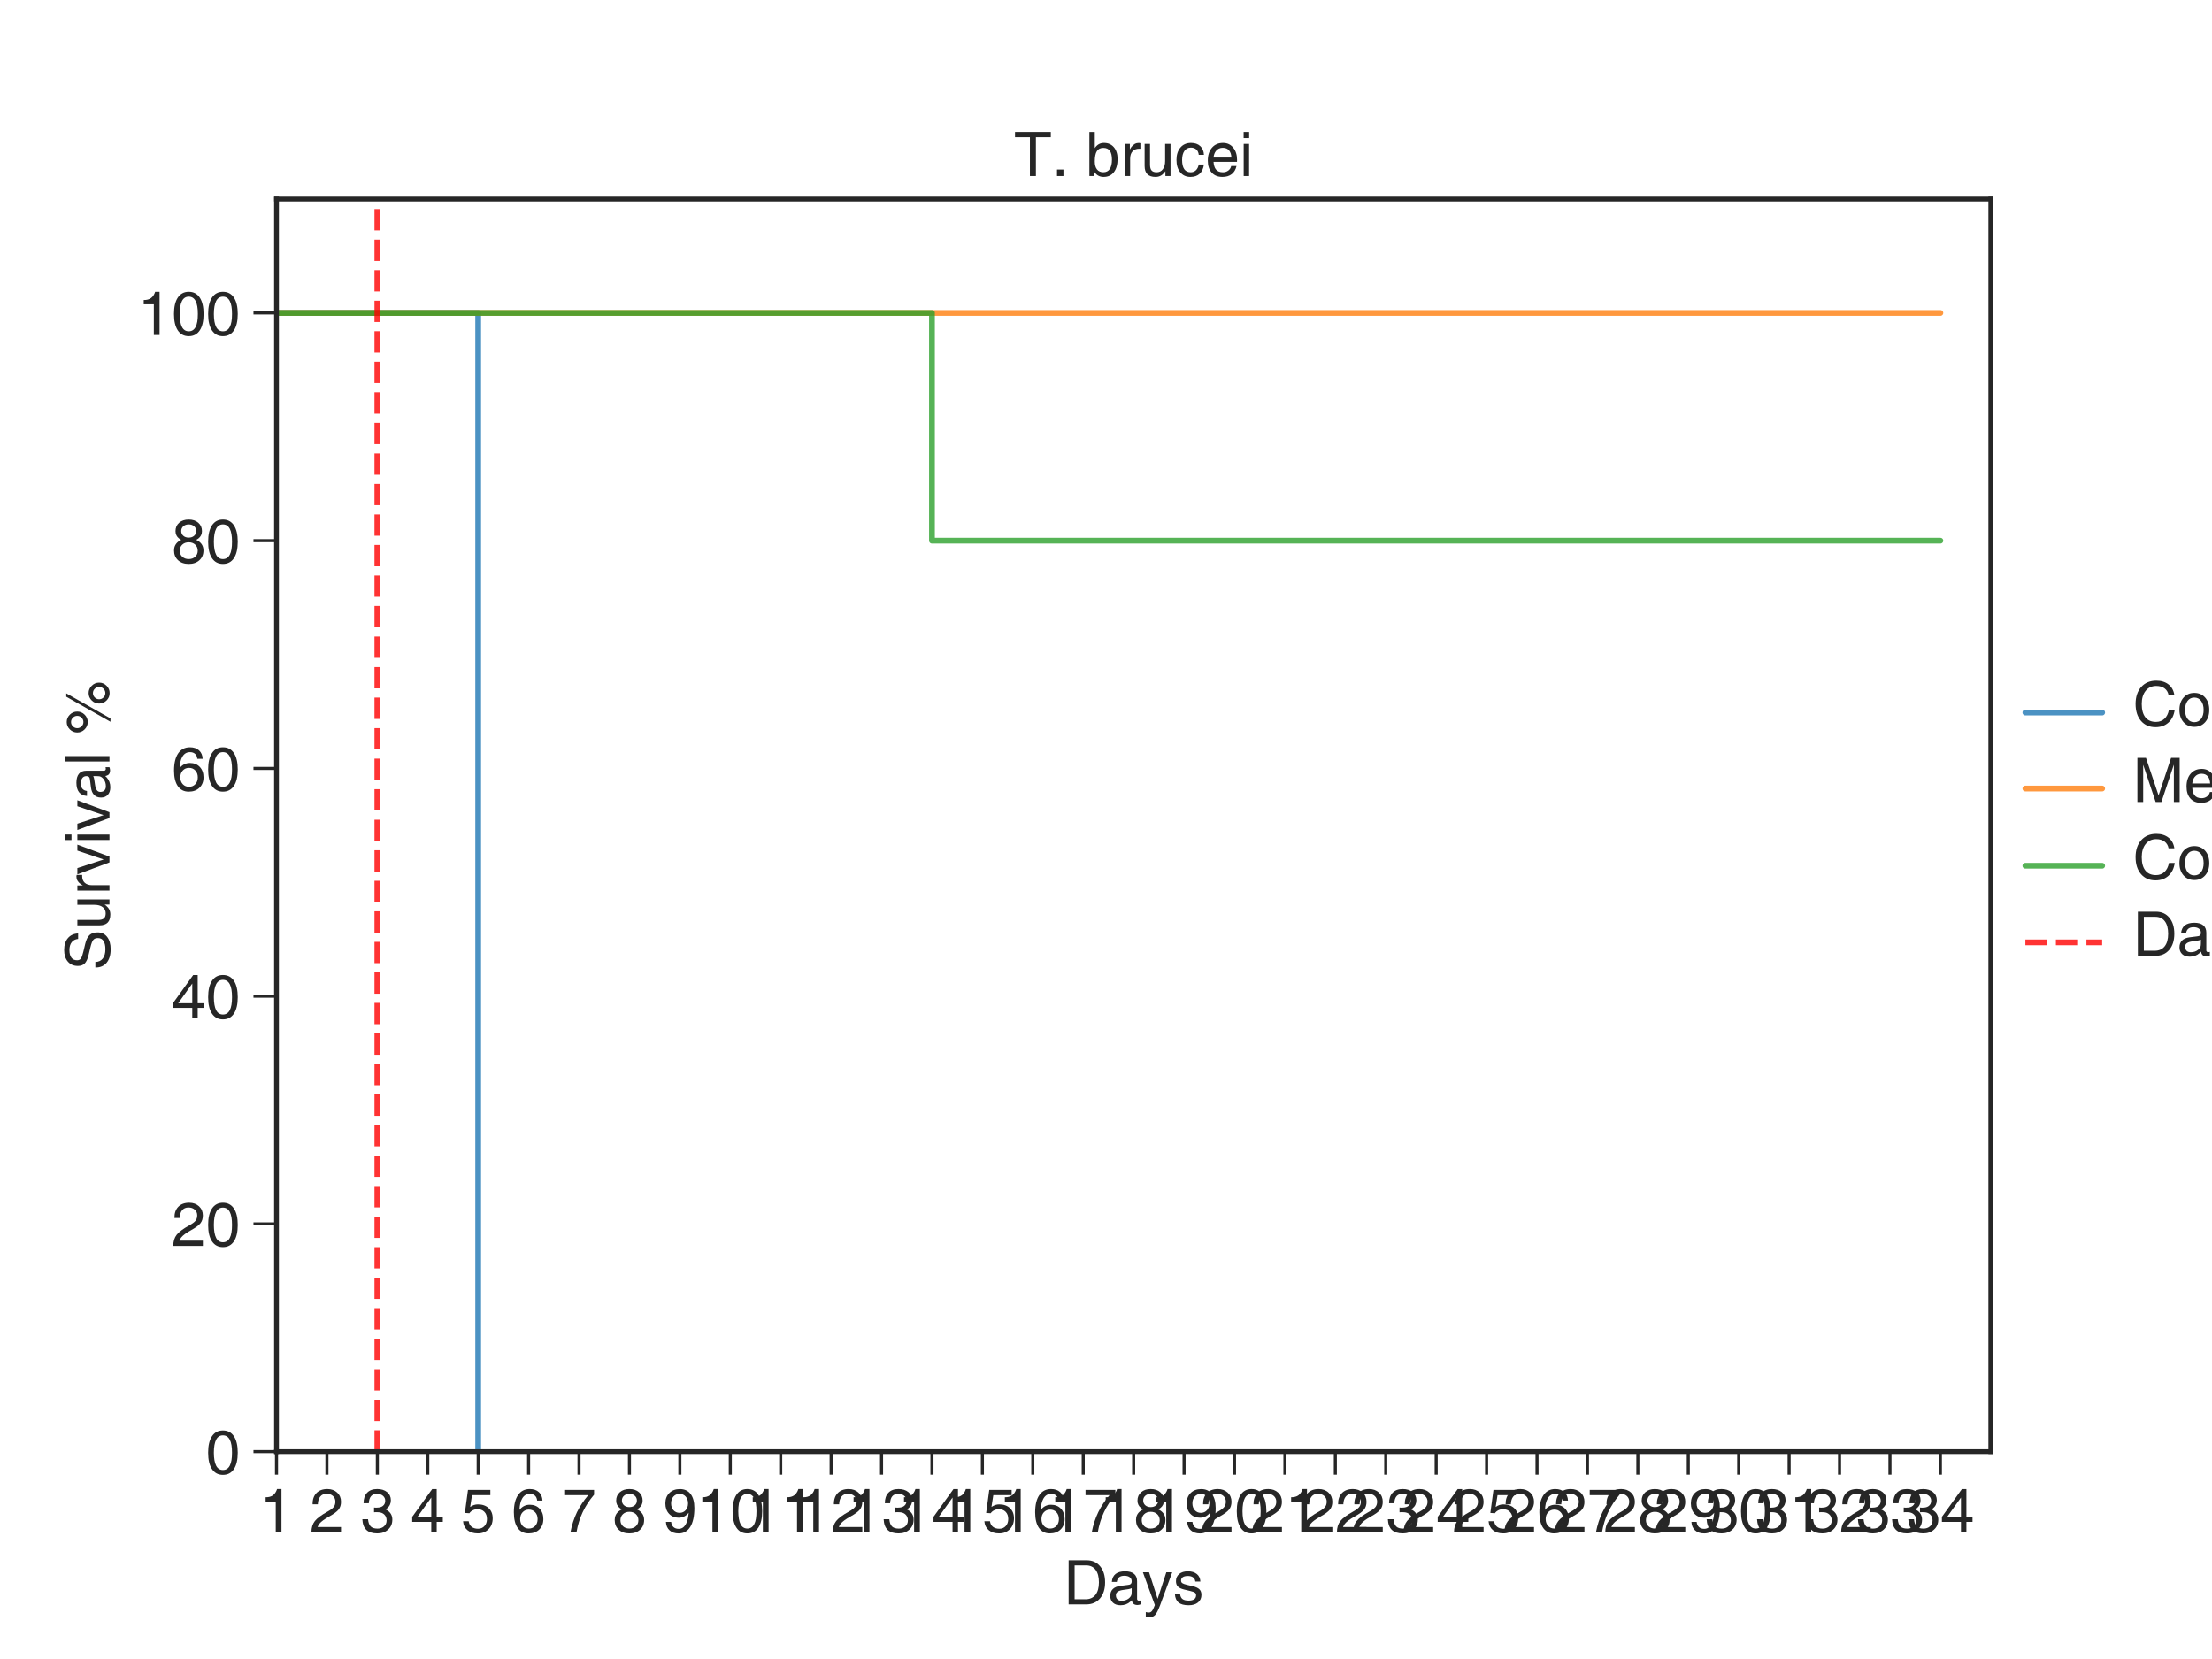 <?xml version="1.0" encoding="utf-8" standalone="no"?>
<!DOCTYPE svg PUBLIC "-//W3C//DTD SVG 1.1//EN"
  "http://www.w3.org/Graphics/SVG/1.1/DTD/svg11.dtd">
<!-- Created with matplotlib (http://matplotlib.org/) -->
<svg height="432pt" version="1.1" viewBox="0 0 576 432" width="576pt" xmlns="http://www.w3.org/2000/svg" xmlns:xlink="http://www.w3.org/1999/xlink">
 <defs>
  <style type="text/css">
*{stroke-linecap:butt;stroke-linejoin:round;}
  </style>
 </defs>
 <g id="figure_1">
  <g id="patch_1">
   <path d="M 0 432 
L 576 432 
L 576 0 
L 0 0 
z
" style="fill:#ffffff;"/>
  </g>
  <g id="axes_1">
   <g id="patch_2">
    <path d="M 72 378 
L 518.4 378 
L 518.4 51.84 
L 72 51.84 
z
" style="fill:#ffffff;"/>
   </g>
   <g id="matplotlib.axis_1">
    <g id="xtick_1">
     <g id="line2d_1">
      <defs>
       <path d="M 0 0 
L 0 6 
" id="m7b6639418f" style="stroke:#262626;stroke-width:0.8;"/>
      </defs>
      <g>
       <use style="fill:#262626;stroke:#262626;stroke-width:0.8;" x="72" xlink:href="#m7b6639418f" y="378"/>
      </g>
     </g>
     <g id="text_1">
      <!-- 1 -->
      <defs>
       <path d="M 26.562 0 
L 26.562 49.906 
L 26.562 49.906 
L 10.109 49.906 
L 10.109 56.938 
Q 17.391 56.781 21.922 60.062 
Q 26.516 63.375 28.719 70.312 
L 35.891 70.312 
L 35.891 70.312 
L 35.891 0 
L 35.891 0 
L 31.25 0 
L 26.562 0 
z
" id="Helvetica-31"/>
      </defs>
      <g style="fill:#262626;" transform="translate(67.551 398.985)scale(0.16 -0.16)">
       <use xlink:href="#Helvetica-31"/>
      </g>
     </g>
    </g>
    <g id="xtick_2">
     <g id="line2d_2">
      <g>
       <use style="fill:#262626;stroke:#262626;stroke-width:0.8;" x="85.129" xlink:href="#m7b6639418f" y="378"/>
      </g>
     </g>
     <g id="text_2">
      <!-- 2 -->
      <defs>
       <path d="M 50.734 49.609 
Q 50.734 41.844 46.75 36.844 
Q 42.781 31.844 31.781 25.781 
Q 19.875 19.234 15.531 13.812 
Q 13.719 11.469 12.547 8.547 
L 12.547 8.547 
L 50.734 8.547 
L 50.734 0 
L 2.594 0 
L 2.594 0 
Q 2.594 11.078 8.109 18.141 
Q 13.625 25.203 28.812 33.547 
Q 36.188 37.641 38.859 41.062 
Q 41.547 44.484 41.547 49.859 
Q 41.547 55.469 37.547 59.031 
Q 33.547 62.594 27.297 62.594 
Q 20.75 62.594 17.016 58.125 
Q 13.281 53.656 13.031 45.453 
L 13.031 45.453 
L 4.5 45.453 
L 4.5 45.453 
Q 4.297 57.078 10.688 63.688 
Q 17.094 70.312 28.516 70.312 
Q 38.281 70.312 44.531 64.5 
Q 50.734 58.734 50.734 49.609 
z
" id="Helvetica-32"/>
      </defs>
      <g style="fill:#262626;" transform="translate(80.681 398.985)scale(0.16 -0.16)">
       <use xlink:href="#Helvetica-32"/>
      </g>
     </g>
    </g>
    <g id="xtick_3">
     <g id="line2d_3">
      <g>
       <use style="fill:#262626;stroke:#262626;stroke-width:0.8;" x="98.259" xlink:href="#m7b6639418f" y="378"/>
      </g>
     </g>
     <g id="text_3">
      <!-- 3 -->
      <defs>
       <path d="M 40.625 51.219 
Q 40.625 56.203 36.844 59.344 
Q 33.062 62.5 27.156 62.5 
Q 20.906 62.5 17.578 58.656 
Q 14.266 54.828 13.922 47.219 
L 13.922 47.219 
L 5.375 47.219 
L 5.375 47.219 
Q 5.375 58.25 11.156 64.281 
Q 16.938 70.312 27.547 70.312 
Q 37.547 70.312 43.672 65.297 
Q 49.812 60.297 49.812 52.094 
Q 49.812 43.953 43.656 38.922 
Q 42.484 37.938 41.109 37.156 
L 41.109 37.156 
Q 43.656 36.031 45.609 34.469 
Q 52.203 29.297 52.203 20.516 
Q 52.203 10.641 45.359 4.359 
Q 38.531 -1.906 27.781 -1.906 
Q 15.969 -1.906 9.953 3.781 
Q 3.953 9.469 3.422 21.188 
L 3.422 21.188 
L 12.641 21.188 
L 12.641 21.188 
Q 13.422 12.984 16.984 9.438 
Q 20.562 5.906 28.078 5.906 
Q 34.578 5.906 38.719 9.641 
Q 42.875 13.375 42.875 19.234 
Q 42.875 25.391 38.875 29 
Q 35.453 32.125 30.078 32.516 
Q 27.594 32.672 25.359 32.672 
Q 23.141 32.672 22.406 32.469 
L 22.406 40.188 
Q 23.484 39.938 25.734 39.938 
Q 27.984 39.938 30.172 40.234 
Q 34.422 40.766 37.062 43.016 
Q 40.625 45.953 40.625 51.219 
z
" id="Helvetica-33"/>
      </defs>
      <g style="fill:#262626;" transform="translate(93.81 398.985)scale(0.16 -0.16)">
       <use xlink:href="#Helvetica-33"/>
      </g>
     </g>
    </g>
    <g id="xtick_4">
     <g id="line2d_4">
      <g>
       <use style="fill:#262626;stroke:#262626;stroke-width:0.8;" x="111.388" xlink:href="#m7b6639418f" y="378"/>
      </g>
     </g>
     <g id="text_4">
      <!-- 4 -->
      <defs>
       <path d="M 33.5 16.844 
L 2.484 16.844 
L 2.484 20.953 
L 2.484 25.047 
L 35.016 70.266 
L 38.672 70.266 
L 42.328 70.266 
L 42.328 24.359 
L 42.328 24.359 
L 52.297 24.359 
L 52.297 16.844 
L 42.328 16.844 
L 42.328 16.844 
L 42.328 0 
L 33.5 0 
L 33.5 16.844 
z
M 33.5 24.359 
L 33.5 24.359 
L 33.5 56.453 
L 33.5 56.453 
L 33.5 56.453 
L 11.078 25.047 
L 10.594 24.359 
L 10.594 24.359 
z
" id="Helvetica-34"/>
      </defs>
      <g style="fill:#262626;" transform="translate(106.939 398.985)scale(0.16 -0.16)">
       <use xlink:href="#Helvetica-34"/>
      </g>
     </g>
    </g>
    <g id="xtick_5">
     <g id="line2d_5">
      <g>
       <use style="fill:#262626;stroke:#262626;stroke-width:0.8;" x="124.518" xlink:href="#m7b6639418f" y="378"/>
      </g>
     </g>
     <g id="text_5">
      <!-- 5 -->
      <defs>
       <path d="M 51.422 22.609 
Q 51.422 11.812 44.656 4.953 
Q 37.891 -1.906 27.297 -1.906 
Q 16.75 -1.906 10.344 3.359 
Q 3.953 8.641 3.219 17.922 
L 3.219 17.922 
L 12.359 17.922 
L 12.359 17.922 
Q 13.094 12.062 17.094 8.859 
Q 21.094 5.672 27.688 5.672 
Q 34.031 5.672 38.062 10.109 
Q 42.094 14.547 42.094 21.531 
Q 42.094 28.859 37.891 33.172 
Q 33.688 37.5 26.516 37.5 
Q 22.656 37.5 19.016 35.641 
Q 15.375 33.797 13.531 30.906 
L 6.109 31.391 
L 11.188 68.891 
L 11.188 68.891 
L 47.609 68.891 
L 47.609 60.359 
L 17.781 60.359 
L 17.781 60.359 
L 14.75 41.109 
L 14.75 41.109 
L 15.047 41.312 
Q 20.844 45.312 27.297 45.312 
Q 38.375 45.312 44.922 39.156 
Q 51.422 33.062 51.422 22.609 
z
" id="Helvetica-35"/>
      </defs>
      <g style="fill:#262626;" transform="translate(120.069 398.985)scale(0.16 -0.16)">
       <use xlink:href="#Helvetica-35"/>
      </g>
     </g>
    </g>
    <g id="xtick_6">
     <g id="line2d_6">
      <g>
       <use style="fill:#262626;stroke:#262626;stroke-width:0.8;" x="137.647" xlink:href="#m7b6639418f" y="378"/>
      </g>
     </g>
     <g id="text_6">
      <!-- 6 -->
      <defs>
       <path d="M 29.734 70.312 
Q 39.016 70.312 44.5 65.297 
Q 50 60.297 50.391 51.516 
L 50.391 51.516 
L 41.703 51.516 
L 41.703 51.516 
Q 41.219 56.734 38.094 59.562 
Q 34.969 62.406 29.734 62.406 
Q 21.578 62.406 17.188 54.594 
Q 13.375 47.906 12.984 36.375 
L 12.984 36.375 
Q 19.531 44.734 29.688 44.734 
Q 39.656 44.734 45.734 38.312 
Q 51.812 31.891 51.812 21.391 
Q 51.812 10.891 45.188 4.484 
Q 38.578 -1.906 27.781 -1.906 
Q 16.266 -1.906 10.031 7 
Q 3.812 15.922 3.812 32.375 
Q 3.812 50.594 10.594 60.453 
Q 17.328 70.312 29.734 70.312 
z
M 14.062 21.391 
Q 14.062 14.594 18.031 10.297 
Q 22.016 6 28.266 6 
Q 34.516 6 38.5 10.297 
Q 42.484 14.594 42.484 21.391 
Q 42.484 28.172 38.5 32.484 
Q 34.516 36.812 28.266 36.812 
Q 22.016 36.812 18.016 32.469 
Q 14.062 28.172 14.062 21.391 
z
" id="Helvetica-36"/>
      </defs>
      <g style="fill:#262626;" transform="translate(133.198 398.985)scale(0.16 -0.16)">
       <use xlink:href="#Helvetica-36"/>
      </g>
     </g>
    </g>
    <g id="xtick_7">
     <g id="line2d_7">
      <g>
       <use style="fill:#262626;stroke:#262626;stroke-width:0.8;" x="150.776" xlink:href="#m7b6639418f" y="378"/>
      </g>
     </g>
     <g id="text_7">
      <!-- 7 -->
      <defs>
       <path d="M 13.875 0 
Q 17.234 17.672 24.516 32.719 
Q 31.641 47.266 42.875 60.359 
L 42.875 60.359 
L 3.719 60.359 
L 3.719 68.891 
L 52.297 68.891 
L 52.297 64.984 
L 52.297 61.078 
Q 40.766 47.516 33.734 32.562 
Q 26.703 17.578 23.688 0 
z
" id="Helvetica-37"/>
      </defs>
      <g style="fill:#262626;" transform="translate(146.328 398.985)scale(0.16 -0.16)">
       <use xlink:href="#Helvetica-37"/>
      </g>
     </g>
    </g>
    <g id="xtick_8">
     <g id="line2d_8">
      <g>
       <use style="fill:#262626;stroke:#262626;stroke-width:0.8;" x="163.906" xlink:href="#m7b6639418f" y="378"/>
      </g>
     </g>
     <g id="text_8">
      <!-- 8 -->
      <defs>
       <path d="M 39.938 37.203 
L 39.938 37.203 
Q 42.781 35.938 45.125 34.031 
Q 51.703 28.719 51.703 19.969 
Q 51.703 10.109 45.109 4.094 
Q 38.531 -1.906 27.734 -1.906 
Q 16.938 -1.906 10.375 4.094 
Q 3.812 10.109 3.812 19.969 
Q 3.812 28.719 10.406 34.078 
Q 12.703 35.938 15.484 37.156 
L 15.484 37.156 
Q 13.719 38.141 12.109 39.312 
Q 6.203 43.891 6.203 51.422 
Q 6.203 59.906 12.125 65.109 
Q 18.062 70.312 27.734 70.312 
Q 37.406 70.312 43.328 65.109 
Q 49.266 59.906 49.266 51.422 
Q 49.266 43.891 43.312 39.312 
Q 41.75 38.094 39.938 37.203 
z
M 27.734 40.875 
Q 33.109 40.875 36.516 43.875 
Q 39.938 46.875 39.938 51.609 
Q 39.938 56.344 36.516 59.375 
Q 33.109 62.406 27.734 62.406 
Q 22.359 62.406 18.938 59.375 
Q 15.531 56.344 15.531 51.609 
Q 15.531 46.875 18.953 43.844 
Q 22.359 40.875 27.734 40.875 
z
M 27.734 33.25 
Q 21.297 33.25 17.219 29.422 
Q 13.141 25.594 13.141 19.578 
Q 13.141 13.625 17.219 9.812 
Q 21.297 6 27.734 6 
Q 34.188 6 38.281 9.812 
Q 42.391 13.625 42.391 19.578 
Q 42.391 25.594 38.281 29.438 
Q 34.188 33.25 27.734 33.25 
z
" id="Helvetica-38"/>
      </defs>
      <g style="fill:#262626;" transform="translate(159.457 398.985)scale(0.16 -0.16)">
       <use xlink:href="#Helvetica-38"/>
      </g>
     </g>
    </g>
    <g id="xtick_9">
     <g id="line2d_9">
      <g>
       <use style="fill:#262626;stroke:#262626;stroke-width:0.8;" x="177.035" xlink:href="#m7b6639418f" y="378"/>
      </g>
     </g>
     <g id="text_9">
      <!-- 9 -->
      <defs>
       <path d="M 25.922 -1.953 
Q 16.609 -1.953 11.062 3.047 
Q 5.516 8.062 5.125 16.844 
L 5.125 16.844 
L 13.625 16.844 
L 13.625 16.844 
Q 14.156 11.422 17.359 8.469 
Q 20.562 5.516 25.922 5.516 
Q 33.844 5.516 38.141 14.359 
Q 41.266 20.953 42.188 31.688 
L 42.188 31.688 
Q 35.641 23.641 25.922 23.641 
Q 16.156 23.641 10.172 30.047 
Q 4.203 36.469 4.203 46.969 
Q 4.203 57.469 10.688 63.859 
Q 17.188 70.266 27.828 70.266 
Q 39.156 70.266 45.281 62.234 
Q 51.422 54.203 51.422 39.406 
Q 51.422 19.531 44.781 8.797 
Q 38.141 -1.953 25.922 -1.953 
z
M 41.156 46.969 
Q 41.156 53.766 37.297 58.062 
Q 33.453 62.359 27.344 62.359 
Q 21.234 62.359 17.375 58.062 
Q 13.531 53.766 13.531 46.969 
Q 13.531 40.188 17.375 35.859 
Q 21.234 31.547 27.344 31.547 
Q 33.453 31.547 37.312 35.891 
Q 41.156 40.188 41.156 46.969 
z
" id="Helvetica-39"/>
      </defs>
      <g style="fill:#262626;" transform="translate(172.587 398.985)scale(0.16 -0.16)">
       <use xlink:href="#Helvetica-39"/>
      </g>
     </g>
    </g>
    <g id="xtick_10">
     <g id="line2d_10">
      <g>
       <use style="fill:#262626;stroke:#262626;stroke-width:0.8;" x="190.165" xlink:href="#m7b6639418f" y="378"/>
      </g>
     </g>
     <g id="text_10">
      <!-- 10 -->
      <defs>
       <path d="M 27.781 -1.906 
Q 16.266 -1.906 9.984 7.469 
Q 3.719 16.844 3.719 34.188 
Q 3.719 51.516 9.984 60.906 
Q 16.266 70.312 27.781 70.312 
Q 39.406 70.312 45.656 60.906 
Q 51.906 51.516 51.906 34.188 
Q 51.906 16.844 45.656 7.469 
Q 39.406 -1.906 27.781 -1.906 
z
M 27.781 6 
Q 35.203 6 38.906 13.031 
Q 42.625 20.062 42.578 34.188 
Q 42.625 48.297 38.906 55.344 
Q 35.203 62.406 27.781 62.406 
Q 20.406 62.406 16.75 55.344 
Q 13.094 48.297 13.031 34.188 
Q 13.094 20.062 16.75 13.031 
Q 20.406 6 27.781 6 
z
" id="Helvetica-30"/>
      </defs>
      <g style="fill:#262626;" transform="translate(181.267 398.985)scale(0.16 -0.16)">
       <use xlink:href="#Helvetica-31"/>
       <use x="55.615" xlink:href="#Helvetica-30"/>
      </g>
     </g>
    </g>
    <g id="xtick_11">
     <g id="line2d_11">
      <g>
       <use style="fill:#262626;stroke:#262626;stroke-width:0.8;" x="203.294" xlink:href="#m7b6639418f" y="378"/>
      </g>
     </g>
     <g id="text_11">
      <!-- 11 -->
      <g style="fill:#262626;" transform="translate(194.397 398.985)scale(0.16 -0.16)">
       <use xlink:href="#Helvetica-31"/>
       <use x="55.615" xlink:href="#Helvetica-31"/>
      </g>
     </g>
    </g>
    <g id="xtick_12">
     <g id="line2d_12">
      <g>
       <use style="fill:#262626;stroke:#262626;stroke-width:0.8;" x="216.424" xlink:href="#m7b6639418f" y="378"/>
      </g>
     </g>
     <g id="text_12">
      <!-- 12 -->
      <g style="fill:#262626;" transform="translate(207.526 398.985)scale(0.16 -0.16)">
       <use xlink:href="#Helvetica-31"/>
       <use x="55.615" xlink:href="#Helvetica-32"/>
      </g>
     </g>
    </g>
    <g id="xtick_13">
     <g id="line2d_13">
      <g>
       <use style="fill:#262626;stroke:#262626;stroke-width:0.8;" x="229.553" xlink:href="#m7b6639418f" y="378"/>
      </g>
     </g>
     <g id="text_13">
      <!-- 13 -->
      <g style="fill:#262626;" transform="translate(220.655 398.985)scale(0.16 -0.16)">
       <use xlink:href="#Helvetica-31"/>
       <use x="55.615" xlink:href="#Helvetica-33"/>
      </g>
     </g>
    </g>
    <g id="xtick_14">
     <g id="line2d_14">
      <g>
       <use style="fill:#262626;stroke:#262626;stroke-width:0.8;" x="242.682" xlink:href="#m7b6639418f" y="378"/>
      </g>
     </g>
     <g id="text_14">
      <!-- 14 -->
      <g style="fill:#262626;" transform="translate(233.785 398.985)scale(0.16 -0.16)">
       <use xlink:href="#Helvetica-31"/>
       <use x="55.615" xlink:href="#Helvetica-34"/>
      </g>
     </g>
    </g>
    <g id="xtick_15">
     <g id="line2d_15">
      <g>
       <use style="fill:#262626;stroke:#262626;stroke-width:0.8;" x="255.812" xlink:href="#m7b6639418f" y="378"/>
      </g>
     </g>
     <g id="text_15">
      <!-- 15 -->
      <g style="fill:#262626;" transform="translate(246.914 398.985)scale(0.16 -0.16)">
       <use xlink:href="#Helvetica-31"/>
       <use x="55.615" xlink:href="#Helvetica-35"/>
      </g>
     </g>
    </g>
    <g id="xtick_16">
     <g id="line2d_16">
      <g>
       <use style="fill:#262626;stroke:#262626;stroke-width:0.8;" x="268.941" xlink:href="#m7b6639418f" y="378"/>
      </g>
     </g>
     <g id="text_16">
      <!-- 16 -->
      <g style="fill:#262626;" transform="translate(260.044 398.985)scale(0.16 -0.16)">
       <use xlink:href="#Helvetica-31"/>
       <use x="55.615" xlink:href="#Helvetica-36"/>
      </g>
     </g>
    </g>
    <g id="xtick_17">
     <g id="line2d_17">
      <g>
       <use style="fill:#262626;stroke:#262626;stroke-width:0.8;" x="282.071" xlink:href="#m7b6639418f" y="378"/>
      </g>
     </g>
     <g id="text_17">
      <!-- 17 -->
      <g style="fill:#262626;" transform="translate(273.173 398.985)scale(0.16 -0.16)">
       <use xlink:href="#Helvetica-31"/>
       <use x="55.615" xlink:href="#Helvetica-37"/>
      </g>
     </g>
    </g>
    <g id="xtick_18">
     <g id="line2d_18">
      <g>
       <use style="fill:#262626;stroke:#262626;stroke-width:0.8;" x="295.2" xlink:href="#m7b6639418f" y="378"/>
      </g>
     </g>
     <g id="text_18">
      <!-- 18 -->
      <g style="fill:#262626;" transform="translate(286.303 398.985)scale(0.16 -0.16)">
       <use xlink:href="#Helvetica-31"/>
       <use x="55.615" xlink:href="#Helvetica-38"/>
      </g>
     </g>
    </g>
    <g id="xtick_19">
     <g id="line2d_19">
      <g>
       <use style="fill:#262626;stroke:#262626;stroke-width:0.8;" x="308.329" xlink:href="#m7b6639418f" y="378"/>
      </g>
     </g>
     <g id="text_19">
      <!-- 19 -->
      <g style="fill:#262626;" transform="translate(299.432 398.985)scale(0.16 -0.16)">
       <use xlink:href="#Helvetica-31"/>
       <use x="55.615" xlink:href="#Helvetica-39"/>
      </g>
     </g>
    </g>
    <g id="xtick_20">
     <g id="line2d_20">
      <g>
       <use style="fill:#262626;stroke:#262626;stroke-width:0.8;" x="321.459" xlink:href="#m7b6639418f" y="378"/>
      </g>
     </g>
     <g id="text_20">
      <!-- 20 -->
      <g style="fill:#262626;" transform="translate(312.561 398.985)scale(0.16 -0.16)">
       <use xlink:href="#Helvetica-32"/>
       <use x="55.615" xlink:href="#Helvetica-30"/>
      </g>
     </g>
    </g>
    <g id="xtick_21">
     <g id="line2d_21">
      <g>
       <use style="fill:#262626;stroke:#262626;stroke-width:0.8;" x="334.588" xlink:href="#m7b6639418f" y="378"/>
      </g>
     </g>
     <g id="text_21">
      <!-- 21 -->
      <g style="fill:#262626;" transform="translate(325.691 398.985)scale(0.16 -0.16)">
       <use xlink:href="#Helvetica-32"/>
       <use x="55.615" xlink:href="#Helvetica-31"/>
      </g>
     </g>
    </g>
    <g id="xtick_22">
     <g id="line2d_22">
      <g>
       <use style="fill:#262626;stroke:#262626;stroke-width:0.8;" x="347.718" xlink:href="#m7b6639418f" y="378"/>
      </g>
     </g>
     <g id="text_22">
      <!-- 22 -->
      <g style="fill:#262626;" transform="translate(338.82 398.985)scale(0.16 -0.16)">
       <use xlink:href="#Helvetica-32"/>
       <use x="55.615" xlink:href="#Helvetica-32"/>
      </g>
     </g>
    </g>
    <g id="xtick_23">
     <g id="line2d_23">
      <g>
       <use style="fill:#262626;stroke:#262626;stroke-width:0.8;" x="360.847" xlink:href="#m7b6639418f" y="378"/>
      </g>
     </g>
     <g id="text_23">
      <!-- 23 -->
      <g style="fill:#262626;" transform="translate(351.95 398.985)scale(0.16 -0.16)">
       <use xlink:href="#Helvetica-32"/>
       <use x="55.615" xlink:href="#Helvetica-33"/>
      </g>
     </g>
    </g>
    <g id="xtick_24">
     <g id="line2d_24">
      <g>
       <use style="fill:#262626;stroke:#262626;stroke-width:0.8;" x="373.976" xlink:href="#m7b6639418f" y="378"/>
      </g>
     </g>
     <g id="text_24">
      <!-- 24 -->
      <g style="fill:#262626;" transform="translate(365.079 398.985)scale(0.16 -0.16)">
       <use xlink:href="#Helvetica-32"/>
       <use x="55.615" xlink:href="#Helvetica-34"/>
      </g>
     </g>
    </g>
    <g id="xtick_25">
     <g id="line2d_25">
      <g>
       <use style="fill:#262626;stroke:#262626;stroke-width:0.8;" x="387.106" xlink:href="#m7b6639418f" y="378"/>
      </g>
     </g>
     <g id="text_25">
      <!-- 25 -->
      <g style="fill:#262626;" transform="translate(378.208 398.985)scale(0.16 -0.16)">
       <use xlink:href="#Helvetica-32"/>
       <use x="55.615" xlink:href="#Helvetica-35"/>
      </g>
     </g>
    </g>
    <g id="xtick_26">
     <g id="line2d_26">
      <g>
       <use style="fill:#262626;stroke:#262626;stroke-width:0.8;" x="400.235" xlink:href="#m7b6639418f" y="378"/>
      </g>
     </g>
     <g id="text_26">
      <!-- 26 -->
      <g style="fill:#262626;" transform="translate(391.338 398.985)scale(0.16 -0.16)">
       <use xlink:href="#Helvetica-32"/>
       <use x="55.615" xlink:href="#Helvetica-36"/>
      </g>
     </g>
    </g>
    <g id="xtick_27">
     <g id="line2d_27">
      <g>
       <use style="fill:#262626;stroke:#262626;stroke-width:0.8;" x="413.365" xlink:href="#m7b6639418f" y="378"/>
      </g>
     </g>
     <g id="text_27">
      <!-- 27 -->
      <g style="fill:#262626;" transform="translate(404.467 398.985)scale(0.16 -0.16)">
       <use xlink:href="#Helvetica-32"/>
       <use x="55.615" xlink:href="#Helvetica-37"/>
      </g>
     </g>
    </g>
    <g id="xtick_28">
     <g id="line2d_28">
      <g>
       <use style="fill:#262626;stroke:#262626;stroke-width:0.8;" x="426.494" xlink:href="#m7b6639418f" y="378"/>
      </g>
     </g>
     <g id="text_28">
      <!-- 28 -->
      <g style="fill:#262626;" transform="translate(417.597 398.985)scale(0.16 -0.16)">
       <use xlink:href="#Helvetica-32"/>
       <use x="55.615" xlink:href="#Helvetica-38"/>
      </g>
     </g>
    </g>
    <g id="xtick_29">
     <g id="line2d_29">
      <g>
       <use style="fill:#262626;stroke:#262626;stroke-width:0.8;" x="439.624" xlink:href="#m7b6639418f" y="378"/>
      </g>
     </g>
     <g id="text_29">
      <!-- 29 -->
      <g style="fill:#262626;" transform="translate(430.726 398.985)scale(0.16 -0.16)">
       <use xlink:href="#Helvetica-32"/>
       <use x="55.615" xlink:href="#Helvetica-39"/>
      </g>
     </g>
    </g>
    <g id="xtick_30">
     <g id="line2d_30">
      <g>
       <use style="fill:#262626;stroke:#262626;stroke-width:0.8;" x="452.753" xlink:href="#m7b6639418f" y="378"/>
      </g>
     </g>
     <g id="text_30">
      <!-- 30 -->
      <g style="fill:#262626;" transform="translate(443.855 398.985)scale(0.16 -0.16)">
       <use xlink:href="#Helvetica-33"/>
       <use x="55.615" xlink:href="#Helvetica-30"/>
      </g>
     </g>
    </g>
    <g id="xtick_31">
     <g id="line2d_31">
      <g>
       <use style="fill:#262626;stroke:#262626;stroke-width:0.8;" x="465.882" xlink:href="#m7b6639418f" y="378"/>
      </g>
     </g>
     <g id="text_31">
      <!-- 31 -->
      <g style="fill:#262626;" transform="translate(456.985 398.985)scale(0.16 -0.16)">
       <use xlink:href="#Helvetica-33"/>
       <use x="55.615" xlink:href="#Helvetica-31"/>
      </g>
     </g>
    </g>
    <g id="xtick_32">
     <g id="line2d_32">
      <g>
       <use style="fill:#262626;stroke:#262626;stroke-width:0.8;" x="479.012" xlink:href="#m7b6639418f" y="378"/>
      </g>
     </g>
     <g id="text_32">
      <!-- 32 -->
      <g style="fill:#262626;" transform="translate(470.114 398.985)scale(0.16 -0.16)">
       <use xlink:href="#Helvetica-33"/>
       <use x="55.615" xlink:href="#Helvetica-32"/>
      </g>
     </g>
    </g>
    <g id="xtick_33">
     <g id="line2d_33">
      <g>
       <use style="fill:#262626;stroke:#262626;stroke-width:0.8;" x="492.141" xlink:href="#m7b6639418f" y="378"/>
      </g>
     </g>
     <g id="text_33">
      <!-- 33 -->
      <g style="fill:#262626;" transform="translate(483.244 398.985)scale(0.16 -0.16)">
       <use xlink:href="#Helvetica-33"/>
       <use x="55.615" xlink:href="#Helvetica-33"/>
      </g>
     </g>
    </g>
    <g id="xtick_34">
     <g id="line2d_34">
      <g>
       <use style="fill:#262626;stroke:#262626;stroke-width:0.8;" x="505.271" xlink:href="#m7b6639418f" y="378"/>
      </g>
     </g>
     <g id="text_34">
      <!-- 34 -->
      <g style="fill:#262626;" transform="translate(496.373 398.985)scale(0.16 -0.16)">
       <use xlink:href="#Helvetica-33"/>
       <use x="55.615" xlink:href="#Helvetica-34"/>
      </g>
     </g>
    </g>
    <g id="text_35">
     <!-- Days -->
     <defs>
      <path d="M 8.109 0 
L 8.109 71.781 
L 8.109 71.781 
L 12.938 71.781 
L 12.938 71.781 
L 37.594 71.781 
Q 51.266 71.781 59.344 62.031 
Q 67.438 52.297 67.438 35.844 
Q 67.438 19.438 59.156 9.719 
Q 50.875 0 36.812 0 
L 12.938 0 
L 12.938 0 
L 8.109 0 
z
M 17.828 8.297 
L 17.828 8.297 
L 35.594 8.297 
Q 46.047 8.297 51.734 15.469 
Q 57.422 22.656 57.422 35.844 
Q 57.422 49.078 51.953 56.281 
Q 46.484 63.484 36.422 63.484 
L 17.828 63.484 
L 17.828 63.484 
z
" id="Helvetica-44"/>
      <path d="M 20.266 -1.422 
Q 12.594 -1.422 8.094 2.672 
Q 3.609 6.781 3.609 13.766 
Q 3.609 20.797 7.828 24.953 
Q 12.062 29.109 20.172 30.125 
L 32.125 31.641 
Q 33.594 31.781 34.906 32.125 
Q 36.625 32.562 37.547 33.875 
Q 38.484 35.203 38.484 37.203 
L 38.484 37.641 
Q 38.484 41.844 35.297 44.203 
Q 32.125 46.578 26.469 46.578 
Q 21.047 46.578 17.984 44.062 
Q 14.938 41.547 14.312 36.578 
L 14.312 36.578 
L 6.203 36.578 
L 6.203 36.578 
Q 6.844 45.172 12.25 49.484 
Q 17.672 53.812 27.781 53.812 
Q 37.312 53.812 42.281 49.688 
Q 47.266 45.562 47.266 37.641 
L 47.266 8.938 
Q 47.266 7.625 48.062 6.812 
Q 48.875 6 50.25 6 
Q 50.641 6 51.391 6.094 
Q 52.156 6.203 53.031 6.391 
L 53.031 0.047 
Q 51.766 -0.438 50.344 -0.734 
Q 48.922 -1.031 47.953 -1.031 
Q 42.969 -1.031 40.719 1.703 
Q 39.266 3.516 38.625 6.844 
L 38.625 6.844 
Q 37.641 5.609 36.375 4.5 
Q 29.781 -1.422 20.266 -1.422 
z
M 38.484 20.703 
L 38.484 26.375 
L 38.484 26.375 
Q 36.031 25.203 33.062 24.75 
L 25 23.578 
Q 18.656 22.703 15.719 20.625 
Q 12.797 18.562 12.797 14.984 
Q 12.797 10.594 15.188 8.219 
Q 17.578 5.859 21.969 5.859 
Q 28.906 5.859 33.688 9.625 
Q 36.969 12.25 38.031 15.578 
Q 38.234 16.219 38.328 17.578 
Q 38.484 19 38.484 20.703 
z
" id="Helvetica-61"/>
      <path d="M 48.875 52.25 
L 29 -1.703 
Q 24.422 -13.766 20.828 -17.469 
Q 17.234 -21.188 10.062 -21.188 
Q 7.719 -21.234 5.812 -20.656 
L 5.812 -12.5 
Q 7.812 -13.234 10.844 -13.281 
Q 13.812 -13.281 15.812 -10.844 
Q 17.828 -8.406 20.359 -1.703 
L 20.516 -0.875 
L 20.516 -0.875 
L 1.125 52.25 
L 1.125 52.25 
L 6.109 52.25 
L 11.141 52.25 
L 11.141 52.25 
L 25.094 9.031 
L 25.094 9.031 
L 25.094 9.031 
L 39.266 52.25 
L 39.266 52.25 
L 44.047 52.25 
L 48.875 52.25 
z
" id="Helvetica-79"/>
      <path d="M 36.422 37.109 
L 36.422 37.109 
Q 36.031 41.453 32.875 43.844 
Q 29.734 46.234 24.422 46.234 
Q 18.953 46.234 16.094 44.328 
Q 13.234 42.438 13.234 38.766 
Q 13.234 35.984 15.234 34.578 
Q 17.234 33.156 23.188 31.734 
L 32.281 29.594 
Q 39.891 27.734 43.172 24.469 
Q 46.391 21.234 46.391 15.438 
Q 46.391 7.672 40.797 3.125 
Q 35.203 -1.422 25.688 -1.422 
Q 14.656 -1.422 9.234 2.953 
Q 3.812 7.328 3.219 16.703 
L 3.219 16.703 
L 11.672 16.703 
L 11.672 16.703 
Q 12.312 11.141 15.594 8.641 
Q 18.891 6.156 25.688 6.156 
Q 31.594 6.156 34.641 8.391 
Q 37.703 10.641 37.703 14.938 
Q 37.703 17.672 35.688 19.094 
Q 33.688 20.516 27.641 21.922 
L 18.562 24.078 
Q 11.188 25.828 8.062 29 
Q 4.938 32.125 4.938 37.797 
Q 4.938 45.172 10.188 49.484 
Q 15.438 53.812 24.422 53.812 
Q 33.547 53.812 38.938 49.359 
Q 44.344 44.922 44.672 37.109 
L 44.672 37.109 
z
" id="Helvetica-73"/>
     </defs>
     <g style="fill:#262626;" transform="translate(276.974 417.775)scale(0.16 -0.16)">
      <use xlink:href="#Helvetica-44"/>
      <use x="72.217" xlink:href="#Helvetica-61"/>
      <use x="127.832" xlink:href="#Helvetica-79"/>
      <use x="177.832" xlink:href="#Helvetica-73"/>
     </g>
    </g>
   </g>
   <g id="matplotlib.axis_2">
    <g id="ytick_1">
     <g id="line2d_35">
      <defs>
       <path d="M 0 0 
L -6 0 
" id="mb4bea39982" style="stroke:#262626;stroke-width:0.8;"/>
      </defs>
      <g>
       <use style="fill:#262626;stroke:#262626;stroke-width:0.8;" x="72" xlink:href="#mb4bea39982" y="378"/>
      </g>
     </g>
     <g id="text_36">
      <!-- 0 -->
      <g style="fill:#262626;" transform="translate(53.602 383.743)scale(0.16 -0.16)">
       <use xlink:href="#Helvetica-30"/>
      </g>
     </g>
    </g>
    <g id="ytick_2">
     <g id="line2d_36">
      <g>
       <use style="fill:#262626;stroke:#262626;stroke-width:0.8;" x="72" xlink:href="#mb4bea39982" y="318.698"/>
      </g>
     </g>
     <g id="text_37">
      <!-- 20 -->
      <g style="fill:#262626;" transform="translate(44.705 324.441)scale(0.16 -0.16)">
       <use xlink:href="#Helvetica-32"/>
       <use x="55.615" xlink:href="#Helvetica-30"/>
      </g>
     </g>
    </g>
    <g id="ytick_3">
     <g id="line2d_37">
      <g>
       <use style="fill:#262626;stroke:#262626;stroke-width:0.8;" x="72" xlink:href="#mb4bea39982" y="259.396"/>
      </g>
     </g>
     <g id="text_38">
      <!-- 40 -->
      <g style="fill:#262626;" transform="translate(44.705 265.139)scale(0.16 -0.16)">
       <use xlink:href="#Helvetica-34"/>
       <use x="55.615" xlink:href="#Helvetica-30"/>
      </g>
     </g>
    </g>
    <g id="ytick_4">
     <g id="line2d_38">
      <g>
       <use style="fill:#262626;stroke:#262626;stroke-width:0.8;" x="72" xlink:href="#mb4bea39982" y="200.095"/>
      </g>
     </g>
     <g id="text_39">
      <!-- 60 -->
      <g style="fill:#262626;" transform="translate(44.705 205.837)scale(0.16 -0.16)">
       <use xlink:href="#Helvetica-36"/>
       <use x="55.615" xlink:href="#Helvetica-30"/>
      </g>
     </g>
    </g>
    <g id="ytick_5">
     <g id="line2d_39">
      <g>
       <use style="fill:#262626;stroke:#262626;stroke-width:0.8;" x="72" xlink:href="#mb4bea39982" y="140.793"/>
      </g>
     </g>
     <g id="text_40">
      <!-- 80 -->
      <g style="fill:#262626;" transform="translate(44.705 146.535)scale(0.16 -0.16)">
       <use xlink:href="#Helvetica-38"/>
       <use x="55.615" xlink:href="#Helvetica-30"/>
      </g>
     </g>
    </g>
    <g id="ytick_6">
     <g id="line2d_40">
      <g>
       <use style="fill:#262626;stroke:#262626;stroke-width:0.8;" x="72" xlink:href="#mb4bea39982" y="81.491"/>
      </g>
     </g>
     <g id="text_41">
      <!-- 100 -->
      <g style="fill:#262626;" transform="translate(35.807 87.233)scale(0.16 -0.16)">
       <use xlink:href="#Helvetica-31"/>
       <use x="55.615" xlink:href="#Helvetica-30"/>
       <use x="111.23" xlink:href="#Helvetica-30"/>
      </g>
     </g>
    </g>
    <g id="text_42">
     <!-- Survival % -->
     <defs>
      <path d="M 51.375 50.984 
L 51.375 50.984 
Q 50.734 57.766 46.016 61.453 
Q 41.312 65.141 33.344 65.141 
Q 25.141 65.141 20.891 61.969 
Q 16.656 58.797 16.656 52.688 
Q 16.656 48.531 19.484 46.484 
Q 22.312 44.438 30.859 42.438 
L 43.359 39.453 
Q 53.422 37.062 57.719 32.375 
Q 62.016 27.734 62.016 19.234 
Q 62.016 9.469 54.609 3.75 
Q 47.219 -1.953 34.578 -1.953 
Q 20.516 -1.953 12.594 4.641 
Q 4.891 11.141 4.891 22.406 
L 4.891 22.953 
L 4.891 22.953 
L 13.812 22.953 
L 13.812 22.953 
Q 14.062 15.141 19.484 10.891 
Q 24.906 6.641 34.578 6.641 
Q 43.5 6.641 48.141 9.719 
Q 52.781 12.797 52.781 18.75 
Q 52.781 23.922 49.703 26.422 
Q 46.688 28.859 37.5 31.062 
L 25 34.031 
Q 15.531 36.281 11.469 40.281 
Q 7.422 44.281 7.422 51.375 
Q 7.422 61.672 14.422 67.703 
Q 21.438 73.734 33.344 73.734 
Q 45.453 73.734 52.625 67.672 
Q 59.812 61.625 60.297 50.984 
L 60.297 50.984 
z
" id="Helvetica-53"/>
      <path d="M 15.578 52.25 
L 15.578 18.562 
Q 15.578 11.969 18.109 9.062 
Q 20.656 6.156 26.375 6.156 
Q 32.719 6.156 36.422 11.062 
Q 40.141 15.969 40.141 24.359 
L 40.141 24.359 
L 40.141 52.25 
L 40.141 52.25 
L 44.531 52.25 
L 48.922 52.25 
L 48.922 52.25 
L 48.922 0 
L 48.922 0 
L 44.781 0 
L 40.578 0 
L 40.578 0 
L 40.578 7.953 
L 40.578 7.953 
L 40.578 7.953 
Q 39.703 6.547 38.625 5.281 
Q 33.016 -1.422 24.562 -1.422 
Q 15.672 -1.422 11.219 3.016 
Q 6.781 7.469 6.781 16.359 
L 6.781 52.25 
L 6.781 52.25 
L 11.188 52.25 
L 15.578 52.25 
z
" id="Helvetica-75"/>
      <path d="M 7.719 0 
L 7.719 52.25 
L 7.719 52.25 
L 11.859 52.25 
L 16.062 52.25 
L 16.062 52.25 
L 16.062 43.312 
L 16.062 43.312 
L 16.062 43.312 
Q 17.188 45.406 18.453 47.125 
Q 23.438 53.812 30.719 53.812 
Q 31.938 53.812 33.203 53.375 
L 33.203 44.391 
L 31.391 44.438 
Q 24.266 44.438 20.375 40.156 
Q 16.5 35.891 16.5 27.984 
L 16.5 27.984 
L 16.5 0 
L 16.5 0 
L 12.109 0 
L 7.719 0 
z
" id="Helvetica-72"/>
      <path d="M 0.781 52.25 
L 0.781 52.25 
L 5.906 52.25 
L 11.031 52.25 
L 11.031 52.25 
L 25.047 9.469 
L 25.047 9.469 
L 25.047 9.469 
L 39.5 52.25 
L 39.5 52.25 
L 44.344 52.25 
L 49.219 52.25 
L 49.219 52.25 
L 29.734 0 
L 25.047 0 
L 20.312 0 
z
" id="Helvetica-76"/>
      <path d="M 6.781 0 
L 6.781 52.25 
L 6.781 52.25 
L 11.188 52.25 
L 15.578 52.25 
L 15.578 52.25 
L 15.578 0 
L 15.578 0 
L 11.188 0 
L 6.781 0 
z
M 6.688 71.781 
L 15.672 71.781 
L 15.672 61.812 
L 6.688 61.812 
z
" id="Helvetica-69"/>
      <path d="M 6.688 0 
L 6.688 71.781 
L 6.688 71.781 
L 11.078 71.781 
L 15.484 71.781 
L 15.484 71.781 
L 15.484 0 
L 15.484 0 
L 11.078 0 
L 6.688 0 
z
" id="Helvetica-6c"/>
      <path id="Helvetica-20"/>
      <path d="M 20.906 35.359 
Q 13.969 35.359 8.938 40.406 
Q 3.906 45.453 3.906 52.438 
Q 3.906 59.422 8.938 64.5 
Q 13.969 69.578 20.906 69.578 
Q 27.828 69.578 32.875 64.5 
Q 37.938 59.422 37.938 52.438 
Q 37.938 45.453 32.875 40.406 
Q 27.828 35.359 20.906 35.359 
z
M 20.906 62.547 
Q 16.797 62.547 13.844 59.547 
Q 10.891 56.547 10.891 52.438 
Q 10.891 48.344 13.844 45.359 
Q 16.797 42.391 20.906 42.391 
Q 25 42.391 27.969 45.359 
Q 30.953 48.344 30.953 52.438 
Q 30.953 56.547 27.969 59.547 
Q 25 62.547 20.906 62.547 
z
M 21.344 -1.656 
L 62.109 70.312 
L 67.578 70.312 
L 26.812 -1.656 
z
M 67.969 -0.297 
Q 61.031 -0.297 56 4.75 
Q 50.984 9.812 50.984 16.797 
Q 50.984 23.781 56 28.859 
Q 61.031 33.938 67.969 33.938 
Q 74.906 33.938 79.953 28.859 
Q 85.016 23.781 85.016 16.797 
Q 85.016 9.812 79.953 4.75 
Q 74.906 -0.297 67.969 -0.297 
z
M 67.969 26.906 
Q 63.875 26.906 60.906 23.906 
Q 57.953 20.906 57.953 16.797 
Q 57.953 12.703 60.906 9.719 
Q 63.875 6.734 67.969 6.734 
Q 72.078 6.734 75.047 9.719 
Q 78.031 12.703 78.031 16.797 
Q 78.031 20.906 75.047 23.906 
Q 72.078 26.906 67.969 26.906 
z
" id="Helvetica-25"/>
     </defs>
     <g style="fill:#262626;" transform="translate(28.503 252.709)rotate(-90)scale(0.16 -0.16)">
      <use xlink:href="#Helvetica-53"/>
      <use x="66.699" xlink:href="#Helvetica-75"/>
      <use x="122.314" xlink:href="#Helvetica-72"/>
      <use x="155.615" xlink:href="#Helvetica-76"/>
      <use x="205.615" xlink:href="#Helvetica-69"/>
      <use x="227.832" xlink:href="#Helvetica-76"/>
      <use x="277.832" xlink:href="#Helvetica-61"/>
      <use x="333.447" xlink:href="#Helvetica-6c"/>
      <use x="355.664" xlink:href="#Helvetica-20"/>
      <use x="383.447" xlink:href="#Helvetica-25"/>
     </g>
    </g>
   </g>
   <g id="line2d_41">
    <path clip-path="url(#p2492ce5305)" d="M 72 81.491 
L 124.518 81.491 
L 124.518 378 
" style="fill:none;opacity:0.8;stroke:#1f77b4;stroke-linecap:round;stroke-width:1.5;"/>
   </g>
   <g id="line2d_42">
    <path clip-path="url(#p2492ce5305)" d="M 72 81.491 
L 505.271 81.491 
L 505.271 81.491 
" style="fill:none;opacity:0.8;stroke:#ff7f0e;stroke-linecap:round;stroke-width:1.5;"/>
   </g>
   <g id="line2d_43">
    <path clip-path="url(#p2492ce5305)" d="M 72 81.491 
L 242.682 81.491 
L 242.682 140.793 
L 505.271 140.793 
L 505.271 140.793 
" style="fill:none;opacity:0.8;stroke:#2ca02c;stroke-linecap:round;stroke-width:1.5;"/>
   </g>
   <g id="line2d_44">
    <path clip-path="url(#p2492ce5305)" d="M 98.259 378 
L 98.259 51.84 
" style="fill:none;opacity:0.8;stroke:#ff0000;stroke-dasharray:5.55,2.4;stroke-dashoffset:0;stroke-width:1.5;"/>
   </g>
   <g id="patch_3">
    <path d="M 72 378 
L 72 51.84 
" style="fill:none;stroke:#262626;stroke-linecap:square;stroke-linejoin:miter;stroke-width:1.25;"/>
   </g>
   <g id="patch_4">
    <path d="M 518.4 378 
L 518.4 51.84 
" style="fill:none;stroke:#262626;stroke-linecap:square;stroke-linejoin:miter;stroke-width:1.25;"/>
   </g>
   <g id="patch_5">
    <path d="M 72 378 
L 518.4 378 
" style="fill:none;stroke:#262626;stroke-linecap:square;stroke-linejoin:miter;stroke-width:1.25;"/>
   </g>
   <g id="patch_6">
    <path d="M 72 51.84 
L 518.4 51.84 
" style="fill:none;stroke:#262626;stroke-linecap:square;stroke-linejoin:miter;stroke-width:1.25;"/>
   </g>
   <g id="text_43">
    <!-- T. brucei -->
    <defs>
     <path d="M 25.688 0 
L 25.688 63.188 
L 25.688 63.188 
L 1.422 63.188 
L 1.422 63.188 
L 1.422 67.484 
L 1.422 71.781 
L 1.422 71.781 
L 59.672 71.781 
L 59.672 71.781 
L 59.672 67.484 
L 59.672 63.188 
L 59.672 63.188 
L 35.406 63.188 
L 35.406 63.188 
L 35.406 0 
L 35.406 0 
L 30.562 0 
L 25.688 0 
z
" id="Helvetica-54"/>
     <path d="M 8.688 10.594 
L 19.141 10.594 
L 19.141 0 
L 8.688 0 
z
" id="Helvetica-2e"/>
     <path d="M 5.812 71.781 
L 5.812 71.781 
L 10.203 71.781 
L 14.594 71.781 
L 14.594 71.781 
L 14.594 45.453 
L 14.594 45.453 
Q 20.359 53.906 29.5 53.812 
Q 39.75 53.812 45.719 46.75 
Q 51.703 39.703 51.703 27.688 
Q 51.703 14.062 45.672 6.312 
Q 39.656 -1.422 28.953 -1.422 
Q 20.125 -1.422 14.891 5.375 
L 14.062 6.453 
L 14.062 6.453 
L 14.062 0 
L 14.062 0 
L 5.812 0 
L 5.812 0 
z
M 28.516 6.203 
Q 35.406 6.203 38.969 11.406 
Q 42.531 16.609 42.531 26.562 
Q 42.531 36.375 39.109 41.078 
Q 35.688 45.797 28.562 45.797 
Q 21.297 45.797 17.938 40.469 
Q 14.594 35.156 14.594 23.641 
L 14.594 23.641 
L 14.594 23.641 
L 14.594 23.641 
Q 14.594 15.281 18.219 10.75 
Q 21.828 6.203 28.516 6.203 
z
" id="Helvetica-62"/>
     <path d="M 47.703 18.797 
L 47.703 18.797 
Q 46.344 8.938 40.719 3.75 
Q 35.109 -1.422 25.781 -1.422 
Q 15.375 -1.422 9.172 6.047 
Q 2.984 13.531 2.984 26.172 
Q 2.984 38.812 9.406 46.312 
Q 15.828 53.812 26.656 53.812 
Q 36.078 53.812 41.688 48.656 
Q 47.312 43.5 47.703 34.469 
L 47.703 34.469 
L 39.266 34.469 
L 39.266 34.469 
Q 38.719 40.094 35.344 43.156 
Q 31.984 46.234 26.375 46.234 
Q 19.734 46.234 15.938 40.891 
Q 12.156 35.547 12.156 26.172 
Q 12.156 16.219 15.672 11.188 
Q 19.188 6.156 26.125 6.156 
Q 31.25 6.156 34.688 9.453 
Q 38.141 12.75 39.266 18.797 
L 39.266 18.797 
z
" id="Helvetica-63"/>
     <path d="M 27.781 -1.422 
Q 16.703 -1.422 10.344 5.609 
Q 4 12.641 4 25.047 
Q 4 38.234 10.719 46.016 
Q 17.438 53.812 28.766 53.812 
Q 39.016 53.812 45.312 46.188 
Q 51.609 38.578 51.609 26.172 
L 51.516 23.047 
L 51.516 23.047 
L 13.328 23.047 
L 13.328 23.047 
Q 13.875 15.234 16.891 11.141 
Q 20.609 6.156 28.609 6.156 
Q 33.641 6.156 37.391 8.984 
Q 41.156 11.812 42 16.219 
L 42 16.219 
L 50.688 16.219 
L 50.688 16.219 
Q 48.734 7.625 42.875 3.094 
Q 37.016 -1.422 27.781 -1.422 
z
M 42.438 30.125 
L 42.438 30.125 
Q 42.047 37.406 38.812 41.453 
Q 35.25 45.953 28.375 45.953 
Q 21.438 45.953 17.281 40.766 
Q 14.016 36.719 13.328 30.125 
L 13.328 30.125 
z
" id="Helvetica-65"/>
    </defs>
    <g style="fill:#262626;" transform="translate(264.081 45.84)scale(0.16 -0.16)">
     <use xlink:href="#Helvetica-54"/>
     <use x="61.084" xlink:href="#Helvetica-2e"/>
     <use x="88.867" xlink:href="#Helvetica-20"/>
     <use x="116.65" xlink:href="#Helvetica-62"/>
     <use x="172.266" xlink:href="#Helvetica-72"/>
     <use x="205.566" xlink:href="#Helvetica-75"/>
     <use x="261.182" xlink:href="#Helvetica-63"/>
     <use x="311.182" xlink:href="#Helvetica-65"/>
     <use x="366.797" xlink:href="#Helvetica-69"/>
    </g>
   </g>
   <g id="legend_1">
    <g id="line2d_45">
     <path d="M 527.4 185.541 
L 547.4 185.541 
" style="fill:none;opacity:0.8;stroke:#1f77b4;stroke-linecap:round;stroke-width:1.5;"/>
    </g>
    <g id="line2d_46"/>
    <g id="text_44">
     <!-- Control -->
     <defs>
      <path d="M 68.109 26.422 
L 68.109 26.422 
Q 66.266 13.141 57.938 5.594 
Q 49.609 -1.953 36.859 -1.953 
Q 22.016 -1.953 13.203 8.266 
Q 4.391 18.5 4.391 35.844 
Q 4.391 53.172 13.547 63.453 
Q 22.703 73.734 38.141 73.734 
Q 50.297 73.734 58.109 67.484 
Q 65.922 61.234 67.484 50.25 
L 67.484 50.25 
L 58.109 50.25 
L 58.109 50.25 
Q 56.734 57.375 51.484 61.25 
Q 46.234 65.141 37.984 65.141 
Q 27.203 65.141 20.797 57.203 
Q 14.406 49.266 14.406 35.844 
Q 14.406 21.578 20.328 14.109 
Q 26.266 6.641 37.547 6.641 
Q 45.906 6.641 51.422 11.781 
Q 56.938 16.938 58.734 26.422 
L 58.734 26.422 
z
" id="Helvetica-43"/>
      <path d="M 27.781 -1.422 
Q 16.938 -1.422 10.219 6.188 
Q 3.516 13.812 3.516 26.172 
Q 3.516 38.578 10.219 46.188 
Q 16.938 53.812 27.781 53.812 
Q 38.719 53.812 45.406 46.188 
Q 52.094 38.578 52.094 26.172 
Q 52.094 13.812 45.406 6.188 
Q 38.719 -1.422 27.781 -1.422 
z
M 27.781 6.156 
Q 34.719 6.156 38.812 11.578 
Q 42.922 17 42.922 26.172 
Q 42.922 35.359 38.812 40.797 
Q 34.719 46.234 27.781 46.234 
Q 20.844 46.234 16.766 40.797 
Q 12.703 35.359 12.703 26.172 
Q 12.703 17 16.766 11.578 
Q 20.844 6.156 27.781 6.156 
z
" id="Helvetica-6f"/>
      <path d="M 6.5 0 
L 6.5 52.25 
L 6.5 52.25 
L 10.641 52.25 
L 14.844 52.25 
L 14.844 52.25 
L 14.844 44.531 
L 14.844 44.531 
L 14.844 44.531 
L 16.797 47.125 
Q 22.516 53.812 31.109 53.812 
Q 39.75 53.812 44.438 49.125 
Q 49.125 44.438 49.125 35.797 
L 49.125 0 
L 49.125 0 
L 44.734 0 
L 40.328 0 
L 40.328 0 
L 40.328 32.812 
Q 40.328 39.703 37.672 42.75 
Q 35.016 45.797 29.047 45.797 
Q 22.703 45.797 18.984 40.984 
Q 15.281 36.188 15.281 27.984 
L 15.281 27.984 
L 15.281 0 
L 15.281 0 
L 10.891 0 
L 6.5 0 
z
" id="Helvetica-6e"/>
      <path d="M 25.688 0.047 
Q 21.188 -0.641 19.141 -0.641 
Q 13.375 -0.641 11 1.891 
Q 8.641 4.438 8.641 10.641 
L 8.641 45.062 
L 8.641 45.062 
L 1.422 45.062 
L 1.422 52.25 
L 8.641 52.25 
L 8.641 52.25 
L 8.641 66.891 
L 17.438 66.891 
L 17.438 52.25 
L 17.438 52.25 
L 25.688 52.25 
L 25.688 45.062 
L 17.438 45.062 
L 17.438 45.062 
L 17.438 10.641 
Q 17.438 8.891 18.828 7.859 
Q 20.219 6.844 22.562 6.844 
L 25.688 6.844 
z
" id="Helvetica-74"/>
     </defs>
     <g style="fill:#262626;" transform="translate(555.4 189.041)scale(0.16 -0.16)">
      <use xlink:href="#Helvetica-43"/>
      <use x="72.217" xlink:href="#Helvetica-6f"/>
      <use x="127.832" xlink:href="#Helvetica-6e"/>
      <use x="183.447" xlink:href="#Helvetica-74"/>
      <use x="211.23" xlink:href="#Helvetica-72"/>
      <use x="244.531" xlink:href="#Helvetica-6f"/>
      <use x="300.146" xlink:href="#Helvetica-6c"/>
     </g>
    </g>
    <g id="line2d_47">
     <path d="M 527.4 205.331 
L 547.4 205.331 
" style="fill:none;opacity:0.8;stroke:#ff7f0e;stroke-linecap:round;stroke-width:1.5;"/>
    </g>
    <g id="line2d_48"/>
    <g id="text_45">
     <!-- Melarsoprol -->
     <defs>
      <path d="M 16.75 0 
L 16.75 0 
L 12.062 0 
L 7.328 0 
L 7.328 0 
L 7.328 71.781 
L 7.328 71.781 
L 14.312 71.781 
L 21.297 71.781 
L 21.297 71.781 
L 41.797 10.688 
L 41.797 10.688 
L 41.797 10.688 
L 62.156 71.781 
L 62.156 71.781 
L 69.141 71.781 
L 76.125 71.781 
L 76.125 71.781 
L 76.125 0 
L 76.125 0 
L 71.438 0 
L 66.703 0 
L 66.703 0 
L 66.703 60.75 
L 66.703 60.75 
L 46.438 0 
L 41.75 0 
L 37.062 0 
L 16.75 60.547 
L 16.75 60.547 
z
" id="Helvetica-4d"/>
      <path d="M 5.812 52.25 
L 5.812 52.25 
L 9.969 52.25 
L 14.156 52.25 
L 14.156 52.25 
L 14.156 44.828 
L 14.156 44.828 
L 14.594 45.453 
Q 20.266 53.812 29.5 53.812 
Q 39.75 53.812 45.719 46.75 
Q 51.703 39.703 51.703 27.688 
Q 51.703 14.062 45.672 6.312 
Q 39.656 -1.422 28.953 -1.422 
Q 20.125 -1.422 14.891 5.375 
L 14.594 5.766 
L 14.594 5.766 
L 14.594 -20.656 
L 14.594 -20.656 
L 10.203 -20.656 
L 5.812 -20.656 
L 5.812 -20.656 
z
M 28.516 6.203 
Q 35.406 6.203 38.969 11.406 
Q 42.531 16.609 42.531 26.562 
Q 42.531 36.375 39.109 41.078 
Q 35.688 45.797 28.562 45.797 
Q 21.297 45.797 17.938 40.469 
Q 14.594 35.156 14.594 23.641 
L 14.594 23.641 
L 14.594 23.641 
L 14.594 23.641 
Q 14.594 15.281 18.203 10.734 
Q 21.828 6.203 28.516 6.203 
z
" id="Helvetica-70"/>
     </defs>
     <g style="fill:#262626;" transform="translate(555.4 208.831)scale(0.16 -0.16)">
      <use xlink:href="#Helvetica-4d"/>
      <use x="83.301" xlink:href="#Helvetica-65"/>
      <use x="138.916" xlink:href="#Helvetica-6c"/>
      <use x="161.133" xlink:href="#Helvetica-61"/>
      <use x="216.748" xlink:href="#Helvetica-72"/>
      <use x="250.049" xlink:href="#Helvetica-73"/>
      <use x="300.049" xlink:href="#Helvetica-6f"/>
      <use x="355.664" xlink:href="#Helvetica-70"/>
      <use x="411.279" xlink:href="#Helvetica-72"/>
      <use x="444.58" xlink:href="#Helvetica-6f"/>
      <use x="500.195" xlink:href="#Helvetica-6c"/>
     </g>
    </g>
    <g id="line2d_49">
     <path d="M 527.4 225.434 
L 547.4 225.434 
" style="fill:none;opacity:0.8;stroke:#2ca02c;stroke-linecap:round;stroke-width:1.5;"/>
    </g>
    <g id="line2d_50"/>
    <g id="text_46">
     <!-- Compound 25 -->
     <defs>
      <path d="M 6.5 0 
L 6.5 52.25 
L 6.5 52.25 
L 10.641 52.25 
L 14.844 52.25 
L 14.844 52.25 
L 14.844 44.484 
L 14.844 44.484 
L 14.844 44.484 
L 16.656 46.828 
Q 22.562 53.812 30.766 53.812 
Q 37.797 53.812 41.938 49.656 
Q 43.797 47.797 44.828 45.406 
L 44.828 45.406 
L 46.234 47.219 
Q 51.906 53.812 59.766 53.812 
Q 67.969 53.812 72.438 49.344 
Q 76.906 44.875 76.906 36.672 
L 76.906 0 
L 76.906 0 
L 72.516 0 
L 68.109 0 
L 68.109 0 
L 68.109 33.688 
Q 68.109 39.656 65.672 42.719 
Q 63.234 45.797 58.547 45.797 
Q 52.828 45.797 49.453 41.359 
Q 46.094 36.922 46.094 29.344 
L 46.094 29.344 
L 46.094 0 
L 46.094 0 
L 41.703 0 
L 37.312 0 
L 37.312 0 
L 37.312 35.797 
Q 37.312 40.672 35.078 43.234 
Q 32.859 45.797 28.609 45.797 
Q 22.75 45.797 19.016 40.812 
Q 15.281 35.844 15.281 27.984 
L 15.281 27.984 
L 15.281 0 
L 15.281 0 
L 10.891 0 
L 6.5 0 
z
" id="Helvetica-6d"/>
      <path d="M 26.422 -1.422 
Q 15.922 -1.422 9.719 6.422 
Q 3.516 14.266 3.516 27.594 
Q 3.516 39.359 9.516 46.578 
Q 15.531 53.812 25.203 53.812 
Q 34.812 53.812 40.438 45.656 
L 41.109 44.672 
L 41.109 44.672 
L 41.109 71.781 
L 41.109 71.781 
L 45.516 71.781 
L 49.906 71.781 
L 49.906 71.781 
L 49.906 0 
L 49.906 0 
L 45.844 0 
L 41.75 0 
L 41.75 0 
L 41.75 7.125 
L 41.75 7.125 
L 40.625 5.516 
Q 35.203 -1.422 26.422 -1.422 
z
M 26.906 45.906 
Q 19.531 45.906 16.109 41.188 
Q 12.703 36.469 12.703 26.219 
Q 12.703 16.547 16.375 11.328 
Q 20.062 6.109 26.906 6.109 
Q 33.297 6.109 37.203 10.906 
Q 41.109 15.719 41.109 23.641 
Q 41.109 34.328 37.422 40.109 
Q 33.734 45.906 26.906 45.906 
z
" id="Helvetica-64"/>
     </defs>
     <g style="fill:#262626;" transform="translate(555.4 228.934)scale(0.16 -0.16)">
      <use xlink:href="#Helvetica-43"/>
      <use x="72.217" xlink:href="#Helvetica-6f"/>
      <use x="127.832" xlink:href="#Helvetica-6d"/>
      <use x="211.133" xlink:href="#Helvetica-70"/>
      <use x="266.748" xlink:href="#Helvetica-6f"/>
      <use x="322.363" xlink:href="#Helvetica-75"/>
      <use x="377.979" xlink:href="#Helvetica-6e"/>
      <use x="433.594" xlink:href="#Helvetica-64"/>
      <use x="489.209" xlink:href="#Helvetica-20"/>
      <use x="516.992" xlink:href="#Helvetica-32"/>
      <use x="572.607" xlink:href="#Helvetica-35"/>
     </g>
    </g>
    <g id="line2d_51">
     <path d="M 527.4 245.386 
L 547.4 245.386 
" style="fill:none;opacity:0.8;stroke:#ff0000;stroke-dasharray:5.55,2.4;stroke-dashoffset:0;stroke-width:1.5;"/>
    </g>
    <g id="line2d_52"/>
    <g id="text_47">
     <!-- Day Infection -->
     <defs>
      <path d="M 9.078 0 
L 9.078 71.781 
L 9.078 71.781 
L 13.922 71.781 
L 18.797 71.781 
L 18.797 71.781 
L 18.797 0 
L 18.797 0 
L 13.969 0 
L 9.078 0 
z
" id="Helvetica-49"/>
      <path d="M 17.438 44.969 
L 17.438 44.969 
L 17.438 0 
L 17.438 0 
L 13.031 0 
L 8.641 0 
L 8.641 0 
L 8.641 44.969 
L 8.641 44.969 
L 1.422 44.969 
L 1.422 52.25 
L 8.641 52.25 
L 8.641 52.25 
L 8.641 61.141 
Q 8.641 66.938 12.062 69.859 
Q 15.484 72.797 22.312 72.797 
L 26.172 72.656 
L 26.172 64.75 
L 22.703 64.891 
Q 20.172 64.891 18.797 63.25 
Q 17.438 61.625 17.438 58.594 
L 17.438 52.25 
L 17.438 52.25 
L 26.172 52.25 
L 26.172 44.969 
z
" id="Helvetica-66"/>
     </defs>
     <g style="fill:#262626;" transform="translate(555.4 248.886)scale(0.16 -0.16)">
      <use xlink:href="#Helvetica-44"/>
      <use x="72.217" xlink:href="#Helvetica-61"/>
      <use x="127.832" xlink:href="#Helvetica-79"/>
      <use x="177.832" xlink:href="#Helvetica-20"/>
      <use x="205.615" xlink:href="#Helvetica-49"/>
      <use x="233.398" xlink:href="#Helvetica-6e"/>
      <use x="289.014" xlink:href="#Helvetica-66"/>
      <use x="316.797" xlink:href="#Helvetica-65"/>
      <use x="372.412" xlink:href="#Helvetica-63"/>
      <use x="422.412" xlink:href="#Helvetica-74"/>
      <use x="450.195" xlink:href="#Helvetica-69"/>
      <use x="472.412" xlink:href="#Helvetica-6f"/>
      <use x="528.027" xlink:href="#Helvetica-6e"/>
     </g>
    </g>
   </g>
  </g>
 </g>
 <defs>
  <clipPath id="p2492ce5305">
   <rect height="326.16" width="446.4" x="72" y="51.84"/>
  </clipPath>
 </defs>
</svg>

